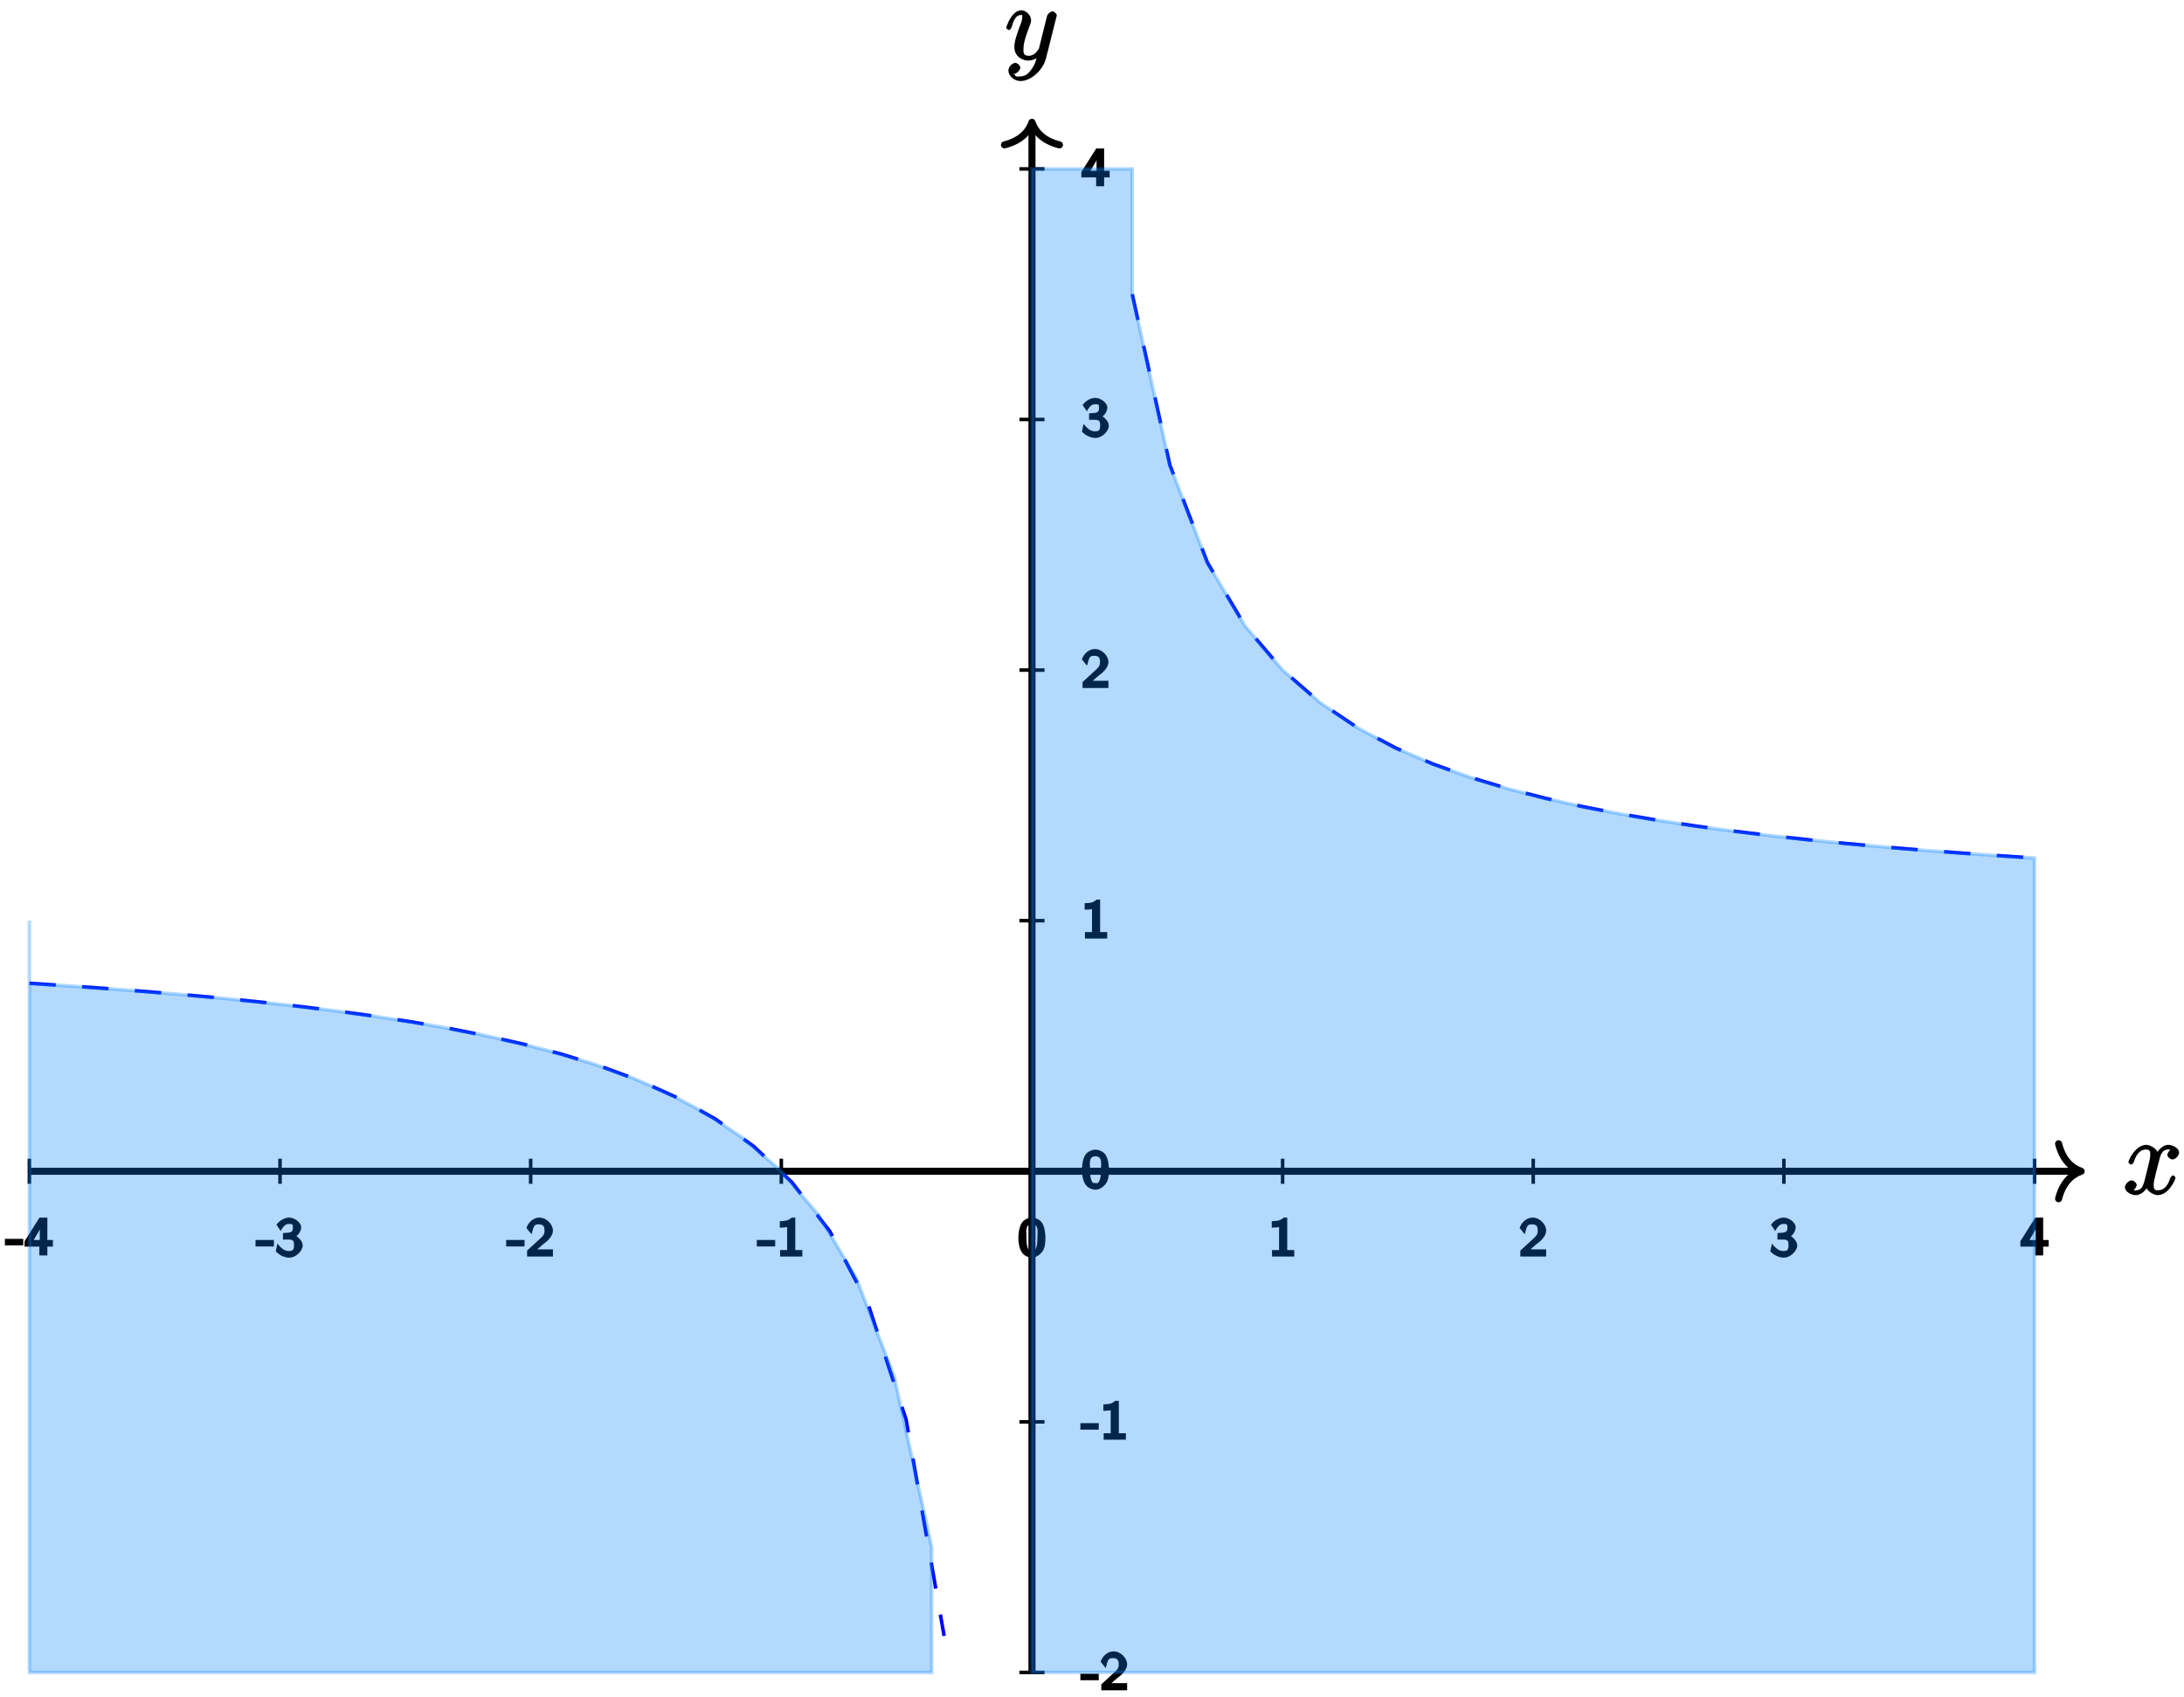 <?xml version="1.0" encoding="UTF-8"?>
<svg xmlns="http://www.w3.org/2000/svg" xmlns:xlink="http://www.w3.org/1999/xlink" width="247pt" height="192pt" viewBox="0 0 247 192" version="1.1">
<defs>
<g>
<symbol overflow="visible" id="glyph0-0">
<path style="stroke:none;" d=""/>
</symbol>
<symbol overflow="visible" id="glyph0-1">
<path style="stroke:none;" d="M 5.672 -5.172 C 5.281 -5.109 4.969 -4.656 4.969 -4.438 C 4.969 -4.141 5.359 -3.906 5.531 -3.906 C 5.891 -3.906 6.297 -4.359 6.297 -4.688 C 6.297 -5.188 5.562 -5.562 5.062 -5.562 C 4.344 -5.562 3.766 -4.703 3.656 -4.469 L 3.984 -4.469 C 3.703 -5.359 2.812 -5.562 2.594 -5.562 C 1.375 -5.562 0.562 -3.844 0.562 -3.578 C 0.562 -3.531 0.781 -3.328 0.859 -3.328 C 0.953 -3.328 1.094 -3.438 1.156 -3.578 C 1.562 -4.922 2.219 -5.031 2.562 -5.031 C 3.094 -5.031 3.031 -4.672 3.031 -4.391 C 3.031 -4.125 2.969 -3.844 2.828 -3.281 L 2.422 -1.641 C 2.234 -0.922 2.062 -0.422 1.422 -0.422 C 1.359 -0.422 1.172 -0.375 0.922 -0.531 L 0.812 -0.281 C 1.25 -0.359 1.5 -0.859 1.5 -1 C 1.5 -1.25 1.156 -1.547 0.938 -1.547 C 0.641 -1.547 0.172 -1.141 0.172 -0.75 C 0.172 -0.25 0.891 0.125 1.406 0.125 C 1.984 0.125 2.5 -0.375 2.75 -0.859 L 2.469 -0.969 C 2.672 -0.266 3.438 0.125 3.875 0.125 C 5.094 0.125 5.891 -1.594 5.891 -1.859 C 5.891 -1.906 5.688 -2.109 5.625 -2.109 C 5.516 -2.109 5.328 -1.906 5.297 -1.812 C 4.969 -0.75 4.453 -0.422 3.906 -0.422 C 3.484 -0.422 3.422 -0.578 3.422 -1.062 C 3.422 -1.328 3.469 -1.516 3.656 -2.312 L 4.078 -3.938 C 4.25 -4.656 4.5 -5.031 5.062 -5.031 C 5.078 -5.031 5.297 -5.062 5.547 -4.906 Z M 5.672 -5.172 "/>
</symbol>
<symbol overflow="visible" id="glyph0-2">
<path style="stroke:none;" d="M 3.031 1.094 C 2.703 1.547 2.359 1.906 1.766 1.906 C 1.625 1.906 1.203 2.031 1.109 1.703 C 0.906 1.641 0.969 1.641 0.984 1.641 C 1.344 1.641 1.75 1.188 1.75 0.906 C 1.75 0.641 1.359 0.375 1.188 0.375 C 0.984 0.375 0.406 0.688 0.406 1.266 C 0.406 1.875 1.094 2.438 1.766 2.438 C 2.969 2.438 4.328 1.188 4.656 -0.125 L 5.828 -4.797 C 5.844 -4.859 5.875 -4.922 5.875 -5 C 5.875 -5.172 5.562 -5.453 5.391 -5.453 C 5.281 -5.453 4.859 -5.25 4.766 -4.891 L 3.891 -1.375 C 3.828 -1.156 3.875 -1.25 3.781 -1.109 C 3.531 -0.781 3.266 -0.422 2.688 -0.422 C 2.016 -0.422 2.109 -0.922 2.109 -1.25 C 2.109 -1.922 2.438 -2.844 2.766 -3.703 C 2.891 -4.047 2.969 -4.219 2.969 -4.453 C 2.969 -4.953 2.453 -5.562 1.859 -5.562 C 0.766 -5.562 0.156 -3.688 0.156 -3.578 C 0.156 -3.531 0.375 -3.328 0.453 -3.328 C 0.562 -3.328 0.734 -3.531 0.781 -3.688 C 1.062 -4.703 1.359 -5.031 1.828 -5.031 C 1.938 -5.031 1.969 -5.172 1.969 -4.781 C 1.969 -4.469 1.844 -4.125 1.656 -3.672 C 1.078 -2.109 1.078 -1.703 1.078 -1.422 C 1.078 -0.281 2.062 0.125 2.656 0.125 C 3 0.125 3.531 -0.031 3.844 -0.344 L 3.688 -0.516 C 3.516 0.141 3.438 0.5 3.031 1.094 Z M 3.031 1.094 "/>
</symbol>
<symbol overflow="visible" id="glyph1-0">
<path style="stroke:none;" d=""/>
</symbol>
<symbol overflow="visible" id="glyph1-1">
<path style="stroke:none;" d="M 1.953 -1.328 L 1.953 -1.875 L -0.125 -1.875 L -0.125 -1.141 L 1.953 -1.141 Z M 1.953 -1.328 "/>
</symbol>
<symbol overflow="visible" id="glyph1-2">
<path style="stroke:none;" d="M 3.188 -1.172 L 3.188 -1.75 L 2.562 -1.75 L 2.562 -4.281 L 1.672 -4.281 L -0.016 -1.609 L -0.016 -1 L 1.656 -1 L 1.656 0 L 2.562 0 L 2.562 -1 L 3.188 -1 Z M 1.891 -1.75 L 1.016 -1.75 C 1 -1.734 2.078 -3.453 2.094 -3.812 L 1.703 -3.812 L 1.703 -1.75 Z M 1.891 -1.75 "/>
</symbol>
<symbol overflow="visible" id="glyph1-3">
<path style="stroke:none;" d="M 3.094 -1.266 C 3.094 -1.766 2.516 -2.328 2.047 -2.469 L 2.172 -2.172 C 2.641 -2.406 2.922 -2.922 2.922 -3.312 C 2.922 -3.828 2.203 -4.406 1.562 -4.406 C 1.047 -4.406 0.453 -4.078 0.125 -3.594 L 0.609 -2.891 C 0.984 -3.609 1.281 -3.688 1.562 -3.688 C 1.922 -3.688 1.984 -3.656 1.984 -3.312 C 1.984 -3 1.969 -2.781 1.516 -2.703 C 1.484 -2.703 1.453 -2.703 0.859 -2.656 L 0.859 -1.922 L 1.531 -1.922 C 2.094 -1.922 2.109 -1.656 2.109 -1.281 C 2.109 -0.812 2.016 -0.625 1.547 -0.625 C 1.125 -0.625 0.781 -0.781 0.234 -1.469 L 0.047 -0.594 C 0.469 -0.125 1.094 0.125 1.562 0.125 C 2.344 0.125 3.094 -0.641 3.094 -1.266 Z M 3.094 -1.266 "/>
</symbol>
<symbol overflow="visible" id="glyph1-4">
<path style="stroke:none;" d="M 3.047 -0.172 L 3.047 -0.812 L 1.688 -0.812 C 1.625 -0.812 1.547 -0.812 1.484 -0.812 L 0.797 -0.812 L 0.938 -0.516 L 1.859 -1.328 C 1.969 -1.422 2.266 -1.641 2.375 -1.734 C 2.641 -1.984 3.047 -2.422 3.047 -2.938 C 3.047 -3.609 2.359 -4.406 1.5 -4.406 C 0.859 -4.406 0.266 -3.891 0.047 -3.234 L 0.625 -2.516 C 0.875 -3.422 0.891 -3.641 1.406 -3.641 C 1.922 -3.641 2.094 -3.469 2.094 -2.922 C 2.094 -2.422 1.859 -2.281 1.5 -1.938 C 1.375 -1.812 1.062 -1.547 0.938 -1.422 C 0.766 -1.266 0.344 -0.875 0.125 -0.672 L 0.125 0 L 3.047 0 Z M 3.047 -0.172 "/>
</symbol>
<symbol overflow="visible" id="glyph1-5">
<path style="stroke:none;" d="M 2.906 -0.172 L 2.906 -0.734 L 2.109 -0.734 L 2.109 -4.406 L 1.703 -4.406 C 1.25 -4 0.906 -4.031 0.359 -4 L 0.359 -3.266 C 0.781 -3.281 1.078 -3.297 1.188 -3.328 L 1.188 -0.734 L 0.391 -0.734 L 0.391 0 L 2.906 0 Z M 2.906 -0.172 "/>
</symbol>
<symbol overflow="visible" id="glyph1-6">
<path style="stroke:none;" d="M 3.109 -2.125 C 3.109 -2.406 3.062 -3.234 2.781 -3.734 C 2.469 -4.266 1.875 -4.406 1.578 -4.406 C 1.312 -4.406 0.703 -4.266 0.406 -3.766 C 0.125 -3.281 0.047 -2.5 0.047 -2.125 C 0.047 -1.688 0.125 -1.016 0.391 -0.562 C 0.641 -0.078 1.234 0.125 1.578 0.125 C 2.188 0.125 2.703 -0.406 2.891 -0.781 C 3.094 -1.203 3.109 -1.75 3.109 -2.125 Z M 2.203 -2.203 C 2.203 -1.812 2.203 -1.359 2.062 -0.969 C 1.891 -0.547 1.781 -0.625 1.578 -0.625 C 1.328 -0.625 1.234 -0.594 1.094 -1.016 C 0.969 -1.391 0.969 -1.766 0.969 -2.203 C 0.969 -2.75 0.766 -3.656 1.578 -3.656 C 2.406 -3.656 2.203 -2.75 2.203 -2.203 Z M 2.203 -2.203 "/>
</symbol>
</g>
</defs>
<g id="surface1">
<path style="fill:none;stroke-width:0.399;stroke-linecap:butt;stroke-linejoin:miter;stroke:rgb(100%,0%,0%);stroke-opacity:1;stroke-dasharray:2.989,2.989;stroke-miterlimit:10;" d="M 0.001 -56.693 L 0.001 113.386 " transform="matrix(1,0,0,-1,116.71,132.495)"/>
<path style="fill:none;stroke-width:0.797;stroke-linecap:butt;stroke-linejoin:miter;stroke:rgb(0%,0%,0%);stroke-opacity:1;stroke-miterlimit:10;" d="M -113.386 -0.001 L 118.259 -0.001 " transform="matrix(1,0,0,-1,116.71,132.495)"/>
<path style="fill:none;stroke-width:0.797;stroke-linecap:round;stroke-linejoin:round;stroke:rgb(0%,0%,0%);stroke-opacity:1;stroke-miterlimit:10;" d="M -2.552 3.112 C -2.083 1.245 -1.048 0.362 -0.001 -0.001 C -1.048 -0.364 -2.083 -1.243 -2.552 -3.11 " transform="matrix(1,0,0,-1,235.368,132.495)"/>
<g style="fill:rgb(0%,0%,0%);fill-opacity:1;">
  <use xlink:href="#glyph0-1" x="240.15" y="135.069"/>
</g>
<path style="fill:none;stroke-width:0.797;stroke-linecap:butt;stroke-linejoin:miter;stroke:rgb(0%,0%,0%);stroke-opacity:1;stroke-miterlimit:10;" d="M 0.001 -56.693 L 0.001 118.261 " transform="matrix(1,0,0,-1,116.71,132.495)"/>
<path style="fill:none;stroke-width:0.797;stroke-linecap:round;stroke-linejoin:round;stroke:rgb(0%,0%,0%);stroke-opacity:1;stroke-miterlimit:10;" d="M -2.55 3.112 C -2.085 1.245 -1.046 0.362 0.001 -0.001 C -1.046 -0.364 -2.085 -1.243 -2.55 -3.11 " transform="matrix(0,-1,-1,0,116.71,13.837)"/>
<g style="fill:rgb(0%,0%,0%);fill-opacity:1;">
  <use xlink:href="#glyph0-2" x="113.642" y="6.731"/>
</g>
<path style="fill:none;stroke-width:0.399;stroke-linecap:butt;stroke-linejoin:miter;stroke:rgb(0%,0%,0%);stroke-opacity:1;stroke-miterlimit:10;" d="M -113.386 1.417 L -113.386 -1.419 " transform="matrix(1,0,0,-1,116.71,132.495)"/>
<g style="fill:rgb(0%,0%,0%);fill-opacity:1;">
  <use xlink:href="#glyph1-1" x="0.678" y="142.018"/>
  <use xlink:href="#glyph1-2" x="2.794" y="142.018"/>
</g>
<path style="fill:none;stroke-width:0.399;stroke-linecap:butt;stroke-linejoin:miter;stroke:rgb(0%,0%,0%);stroke-opacity:1;stroke-miterlimit:10;" d="M -85.042 1.417 L -85.042 -1.419 " transform="matrix(1,0,0,-1,116.71,132.495)"/>
<g style="fill:rgb(0%,0%,0%);fill-opacity:1;">
  <use xlink:href="#glyph1-1" x="29.024" y="142.143"/>
  <use xlink:href="#glyph1-3" x="31.14" y="142.143"/>
</g>
<path style="fill:none;stroke-width:0.399;stroke-linecap:butt;stroke-linejoin:miter;stroke:rgb(0%,0%,0%);stroke-opacity:1;stroke-miterlimit:10;" d="M -56.694 1.417 L -56.694 -1.419 " transform="matrix(1,0,0,-1,116.71,132.495)"/>
<g style="fill:rgb(0%,0%,0%);fill-opacity:1;">
  <use xlink:href="#glyph1-1" x="57.371" y="142.143"/>
  <use xlink:href="#glyph1-4" x="59.487" y="142.143"/>
</g>
<path style="fill:none;stroke-width:0.399;stroke-linecap:butt;stroke-linejoin:miter;stroke:rgb(0%,0%,0%);stroke-opacity:1;stroke-miterlimit:10;" d="M -28.347 1.417 L -28.347 -1.419 " transform="matrix(1,0,0,-1,116.71,132.495)"/>
<g style="fill:rgb(0%,0%,0%);fill-opacity:1;">
  <use xlink:href="#glyph1-1" x="85.718" y="142.143"/>
  <use xlink:href="#glyph1-5" x="87.834" y="142.143"/>
</g>
<path style="fill:none;stroke-width:0.399;stroke-linecap:butt;stroke-linejoin:miter;stroke:rgb(0%,0%,0%);stroke-opacity:1;stroke-miterlimit:10;" d="M 0.001 1.417 L 0.001 -1.419 " transform="matrix(1,0,0,-1,116.71,132.495)"/>
<g style="fill:rgb(0%,0%,0%);fill-opacity:1;">
  <use xlink:href="#glyph1-6" x="115.123" y="142.143"/>
</g>
<path style="fill:none;stroke-width:0.399;stroke-linecap:butt;stroke-linejoin:miter;stroke:rgb(0%,0%,0%);stroke-opacity:1;stroke-miterlimit:10;" d="M 28.349 1.417 L 28.349 -1.419 " transform="matrix(1,0,0,-1,116.71,132.495)"/>
<g style="fill:rgb(0%,0%,0%);fill-opacity:1;">
  <use xlink:href="#glyph1-5" x="143.47" y="142.143"/>
</g>
<path style="fill:none;stroke-width:0.399;stroke-linecap:butt;stroke-linejoin:miter;stroke:rgb(0%,0%,0%);stroke-opacity:1;stroke-miterlimit:10;" d="M 56.692 1.417 L 56.692 -1.419 " transform="matrix(1,0,0,-1,116.71,132.495)"/>
<g style="fill:rgb(0%,0%,0%);fill-opacity:1;">
  <use xlink:href="#glyph1-4" x="171.817" y="142.143"/>
</g>
<path style="fill:none;stroke-width:0.399;stroke-linecap:butt;stroke-linejoin:miter;stroke:rgb(0%,0%,0%);stroke-opacity:1;stroke-miterlimit:10;" d="M 85.04 1.417 L 85.04 -1.419 " transform="matrix(1,0,0,-1,116.71,132.495)"/>
<g style="fill:rgb(0%,0%,0%);fill-opacity:1;">
  <use xlink:href="#glyph1-3" x="200.163" y="142.143"/>
</g>
<path style="fill:none;stroke-width:0.399;stroke-linecap:butt;stroke-linejoin:miter;stroke:rgb(0%,0%,0%);stroke-opacity:1;stroke-miterlimit:10;" d="M 113.388 1.417 L 113.388 -1.419 " transform="matrix(1,0,0,-1,116.71,132.495)"/>
<g style="fill:rgb(0%,0%,0%);fill-opacity:1;">
  <use xlink:href="#glyph1-2" x="228.51" y="142.018"/>
</g>
<path style="fill:none;stroke-width:0.399;stroke-linecap:butt;stroke-linejoin:miter;stroke:rgb(0%,0%,0%);stroke-opacity:1;stroke-miterlimit:10;" d="M -1.417 -56.693 L 1.419 -56.693 " transform="matrix(1,0,0,-1,116.71,132.495)"/>
<g style="fill:rgb(0%,0%,0%);fill-opacity:1;">
  <use xlink:href="#glyph1-1" x="122.311" y="191.212"/>
  <use xlink:href="#glyph1-4" x="124.427" y="191.212"/>
</g>
<path style="fill:none;stroke-width:0.399;stroke-linecap:butt;stroke-linejoin:miter;stroke:rgb(0%,0%,0%);stroke-opacity:1;stroke-miterlimit:10;" d="M -1.417 -28.349 L 1.419 -28.349 " transform="matrix(1,0,0,-1,116.71,132.495)"/>
<g style="fill:rgb(0%,0%,0%);fill-opacity:1;">
  <use xlink:href="#glyph1-1" x="122.311" y="162.865"/>
  <use xlink:href="#glyph1-5" x="124.427" y="162.865"/>
</g>
<path style="fill:none;stroke-width:0.399;stroke-linecap:butt;stroke-linejoin:miter;stroke:rgb(0%,0%,0%);stroke-opacity:1;stroke-miterlimit:10;" d="M -1.417 -0.001 L 1.419 -0.001 " transform="matrix(1,0,0,-1,116.71,132.495)"/>
<g style="fill:rgb(0%,0%,0%);fill-opacity:1;">
  <use xlink:href="#glyph1-6" x="122.311" y="134.456"/>
</g>
<path style="fill:none;stroke-width:0.399;stroke-linecap:butt;stroke-linejoin:miter;stroke:rgb(0%,0%,0%);stroke-opacity:1;stroke-miterlimit:10;" d="M -1.417 28.347 L 1.419 28.347 " transform="matrix(1,0,0,-1,116.71,132.495)"/>
<g style="fill:rgb(0%,0%,0%);fill-opacity:1;">
  <use xlink:href="#glyph1-5" x="122.311" y="106.172"/>
</g>
<path style="fill:none;stroke-width:0.399;stroke-linecap:butt;stroke-linejoin:miter;stroke:rgb(0%,0%,0%);stroke-opacity:1;stroke-miterlimit:10;" d="M -1.417 56.694 L 1.419 56.694 " transform="matrix(1,0,0,-1,116.71,132.495)"/>
<g style="fill:rgb(0%,0%,0%);fill-opacity:1;">
  <use xlink:href="#glyph1-4" x="122.311" y="77.825"/>
</g>
<path style="fill:none;stroke-width:0.399;stroke-linecap:butt;stroke-linejoin:miter;stroke:rgb(0%,0%,0%);stroke-opacity:1;stroke-miterlimit:10;" d="M -1.417 85.042 L 1.419 85.042 " transform="matrix(1,0,0,-1,116.71,132.495)"/>
<g style="fill:rgb(0%,0%,0%);fill-opacity:1;">
  <use xlink:href="#glyph1-3" x="122.311" y="49.415"/>
</g>
<path style="fill:none;stroke-width:0.399;stroke-linecap:butt;stroke-linejoin:miter;stroke:rgb(0%,0%,0%);stroke-opacity:1;stroke-miterlimit:10;" d="M -1.417 113.386 L 1.419 113.386 " transform="matrix(1,0,0,-1,116.71,132.495)"/>
<g style="fill:rgb(0%,0%,0%);fill-opacity:1;">
  <use xlink:href="#glyph1-2" x="122.311" y="21.068"/>
</g>
<path style="fill:none;stroke-width:0.399;stroke-linecap:butt;stroke-linejoin:miter;stroke:rgb(0%,0%,100%);stroke-opacity:1;stroke-dasharray:2.989,2.989;stroke-miterlimit:10;" d="M -113.386 21.261 L -109.077 20.979 L -104.765 20.675 L -100.456 20.347 L -96.144 19.987 L -91.835 19.597 L -87.522 19.167 L -83.214 18.69 L -78.901 18.163 L -74.593 17.573 L -70.28 16.913 L -65.972 16.167 L -61.659 15.311 L -57.347 14.339 L -53.038 13.198 L -48.726 11.854 L -44.417 10.257 L -40.105 8.311 L -35.796 5.901 L -31.483 2.827 L -27.175 -1.224 L -22.862 -6.798 L -18.554 -14.966 L -14.241 -28.083 L -9.933 -52.568 " transform="matrix(1,0,0,-1,116.71,132.495)"/>
<path style="fill:none;stroke-width:0.399;stroke-linecap:butt;stroke-linejoin:miter;stroke:rgb(0%,0%,100%);stroke-opacity:1;stroke-dasharray:2.989,2.989;stroke-miterlimit:10;" d="M 11.337 99.218 L 15.591 79.893 L 19.841 68.847 L 24.095 61.694 L 28.345 56.694 L 32.599 52.999 L 36.849 50.151 L 41.102 47.893 L 45.352 46.065 L 49.606 44.546 L 53.856 43.265 L 58.11 42.179 L 62.36 41.229 L 66.614 40.409 L 70.864 39.686 L 75.118 39.042 L 79.368 38.472 L 83.618 37.956 L 87.872 37.491 L 92.122 37.069 L 96.376 36.686 L 100.626 36.331 L 104.88 36.011 L 109.13 35.71 L 113.384 35.432 " transform="matrix(1,0,0,-1,116.71,132.495)"/>
<path style="fill-rule:nonzero;fill:rgb(0%,50%,100%);fill-opacity:0.3;stroke-width:0.399;stroke-linecap:butt;stroke-linejoin:miter;stroke:rgb(0%,50%,100%);stroke-opacity:0.3;stroke-miterlimit:10;" d="M 11.337 99.218 L 15.591 79.893 L 19.841 68.847 L 24.095 61.694 L 28.345 56.694 L 32.599 52.999 L 36.849 50.151 L 41.102 47.893 L 45.352 46.065 L 49.606 44.546 L 53.856 43.265 L 58.11 42.179 L 62.36 41.229 L 66.614 40.409 L 70.864 39.686 L 75.118 39.042 L 79.368 38.472 L 83.618 37.956 L 87.872 37.491 L 92.122 37.069 L 96.376 36.686 L 100.626 36.331 L 104.88 36.011 L 109.13 35.71 L 113.384 35.432 L 113.388 28.347 L 113.388 -56.693 L 0.001 -56.693 L 0.001 113.386 L 11.337 113.386 Z M 11.337 99.218 " transform="matrix(1,0,0,-1,116.71,132.495)"/>
<path style="fill-rule:nonzero;fill:rgb(0%,50%,100%);fill-opacity:0.3;stroke-width:0.399;stroke-linecap:butt;stroke-linejoin:miter;stroke:rgb(0%,50%,100%);stroke-opacity:0.3;stroke-miterlimit:10;" d="M -113.386 21.261 L -109.136 20.983 L -104.882 20.686 L -100.632 20.362 L -96.378 20.011 L -92.128 19.624 L -87.878 19.202 L -83.624 18.737 L -79.374 18.225 L -75.12 17.651 L -70.87 17.007 L -66.616 16.284 L -62.366 15.464 L -58.112 14.518 L -53.862 13.429 L -49.608 12.151 L -45.358 10.632 L -41.105 8.8 L -36.855 6.542 L -32.601 3.698 L -28.351 -0.001 L -24.097 -4.997 L -19.847 -12.142 L -15.593 -23.185 L -11.343 -42.493 L -11.339 -56.693 L -113.386 -56.693 L -113.386 28.347 Z M -113.386 21.261 " transform="matrix(1,0,0,-1,116.71,132.495)"/>
</g>
</svg>

